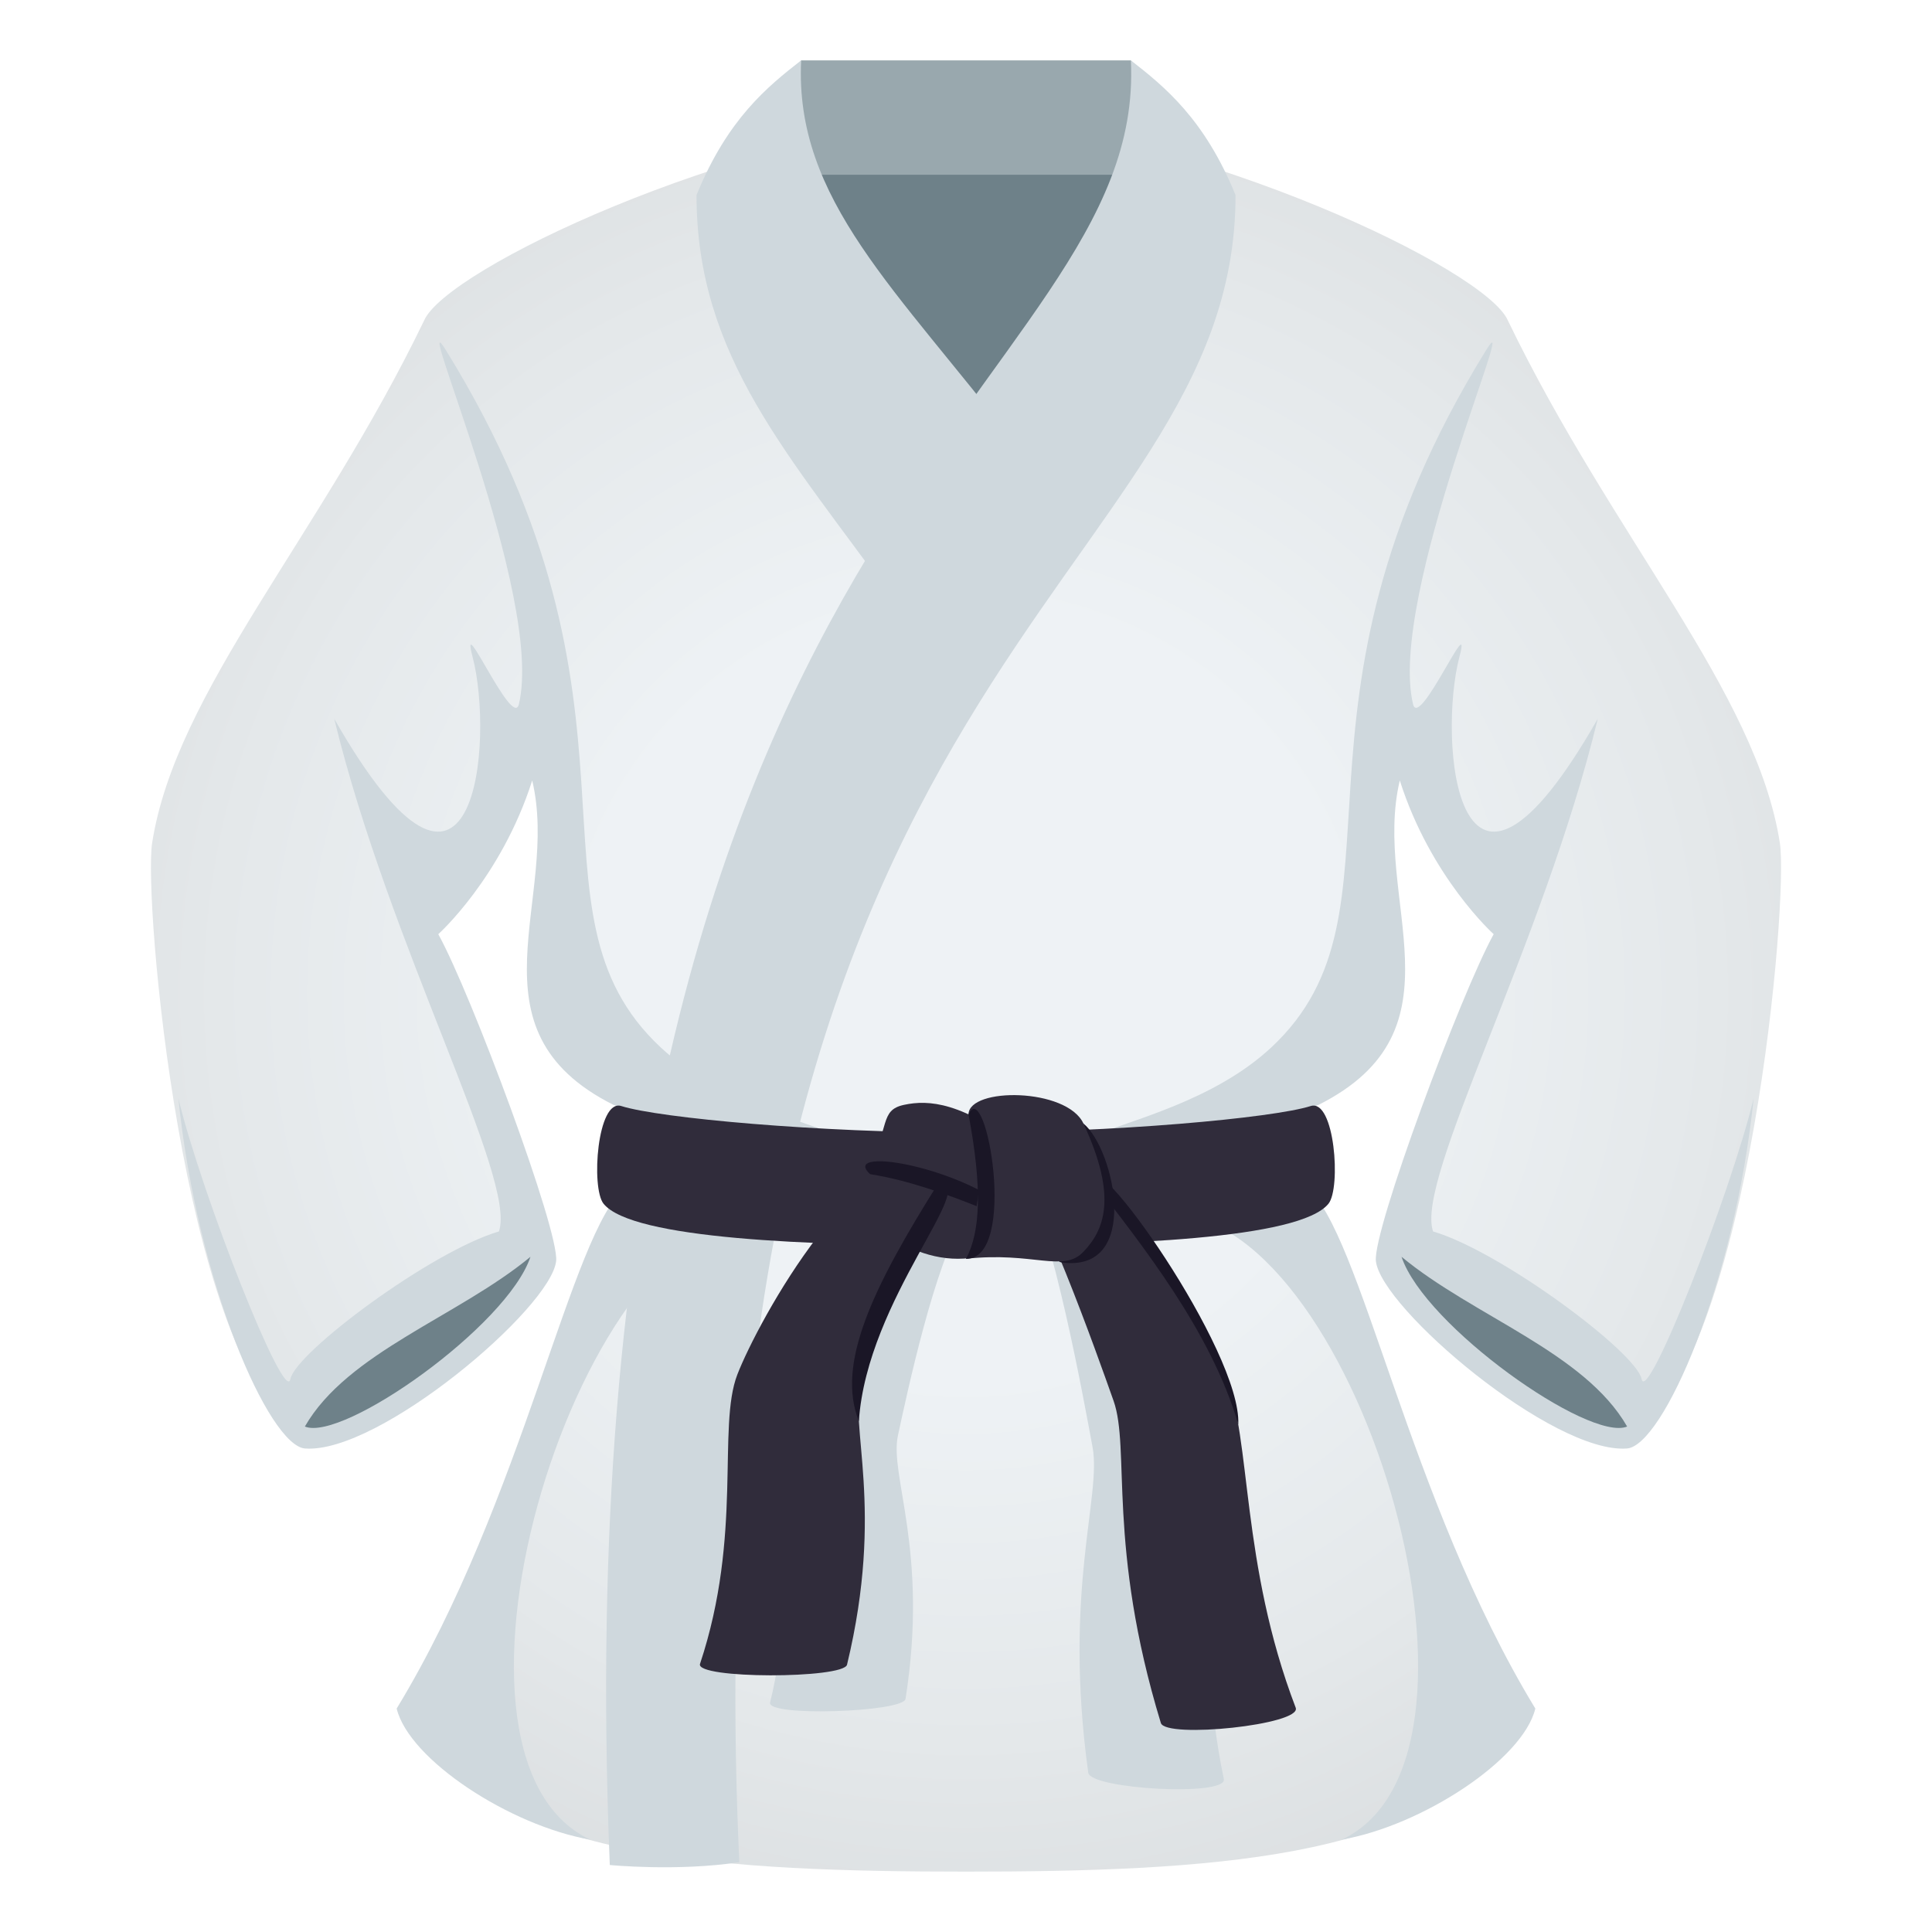 <svg enable-background="new 0 0 64 64" height="64" viewBox="0 0 64 64" width="64" xmlns="http://www.w3.org/2000/svg" xmlns:xlink="http://www.w3.org/1999/xlink"><radialGradient id="a" cx="32" cy="32.908" gradientUnits="userSpaceOnUse" r="38.397"><stop offset=".333" stop-color="#eef2f5"/><stop offset=".647" stop-color="#e4e8ea"/><stop offset="1" stop-color="#d4d7d9"/></radialGradient><path d="m58.96 27.923c-.781-5.012-5.547-10.132-9.01-17.307-.732-1.693-10.055-6.128-17.95-6.8-7.894.672-17.218 5.106-17.95 6.8-3.463 7.175-8.229 12.295-9.01 17.307-.293 1.882 1 16.694 4.723 19.47 1.41 1.051 7.955-3.736 8.336-5.541.393-1.863-3.051-7.398-3.771-11.108.809-1.665 2.861-3.17 3.449-6.609 1.027 5.374.527 10.319 4.08 13.544-2.055 3.172-4.578 14.082-7.484 19.969 2.296 3.948 9.748 4.352 17.627 4.352 7.878 0 15.331-.404 17.628-4.354-2.906-5.887-5.43-16.797-7.484-19.969 3.552-3.225 3.053-8.17 4.08-13.544.586 3.439 2.642 4.944 3.449 6.609-.72 3.71-4.165 9.245-3.771 11.108.381 1.805 6.926 6.592 8.335 5.541 3.723-2.774 5.016-17.586 4.723-19.468z" fill="url(#a)"/><path d="m14.769 11.597c-1.213-1.961 3.271 8.167 2.42 11.73-.205.86-1.977-3.237-1.535-1.571.719 2.722.125 10.306-4.582 2.055 1.834 7.553 6.059 15.25 5.455 16.982-2.238.658-6.732 4.004-6.908 4.891-.176.889-2.938-6.096-3.711-9.301.629 6.133 3.01 11.508 4.195 11.6 2.449.188 8.148-4.648 8.32-6.209.109-1.006-2.818-8.865-3.904-10.828 0 0 2.084-1.867 3.111-5.092.934 3.924-2.289 8.25 2.699 10.75.432.047 2.359 2.492.385 2.74-1.795 1.439-3.363 10.334-7.574 17.254.412 1.699 3.76 3.879 6.41 4.342-5.967-2.801-.283-21.049 5.857-20.709 7.542-3.01.296-1.977-3.521-5.535-4.873-4.542.234-11.208-7.117-23.099z" fill="#cfd8dd"/><path d="m49.231 11.597c1.212-1.961-3.271 8.167-2.422 11.73.207.86 1.979-3.237 1.537-1.571-.719 2.722-.126 10.306 4.582 2.055-1.834 7.553-6.06 15.25-5.455 16.982 2.238.658 6.732 4.004 6.908 4.891.176.889 2.937-6.096 3.711-9.301-.629 6.133-3.01 11.508-4.195 11.6-2.45.188-8.148-4.648-8.319-6.209-.11-1.006 2.817-8.865 3.902-10.828 0 0-2.083-1.867-3.11-5.092-.934 3.924 2.289 8.25-2.7 10.75-.431.047-2.358 2.492-.383 2.74 1.794 1.439 3.362 10.334 7.573 17.254-.412 1.699-3.76 3.879-6.41 4.342 5.966-2.801.283-21.049-5.857-20.709-7.541-3.01-.297-1.977 3.521-5.535 4.873-4.542-.234-11.208 7.117-23.099z" fill="#cfd8dd"/><path d="m10.099 47.256c1.412-2.459 5.088-3.648 7.473-5.623-.757 2.283-6.212 6.14-7.473 5.623z" fill="#6e8189"/><path d="m53.901 47.256c-1.412-2.459-5.088-3.648-7.473-5.623.757 2.283 6.212 6.14 7.473 5.623z" fill="#6e8189"/><path d="m37.462 2s3.016 4.05-5.463 11.814c-8.477-7.762-5.46-11.814-5.46-11.814z" fill="#99a8ae"/><path d="m37.462 5.789s3.016 4.051-5.463 11.814c-8.477-7.762-5.46-11.814-5.46-11.814z" fill="#6e8189"/><path d="m33.653 14.715c-3.927-5.129-7.34-8.094-7.114-12.715-1.11.867-2.438 1.935-3.466 4.463 0 5.367 3.078 8.609 6.538 13.432 1.344-1.725 2.527-3.602 4.042-5.18z" fill="#cfd8dd"/><path d="m20.2 61.781c-1.84-45.213 17.804-48.672 17.262-59.781 1.109.867 2.438 1.935 3.467 4.463 0 12.896-18.281 15.367-16.438 55.225-2.056.312-4.291.093-4.291.093z" fill="#cfd8dd"/><path d="m43.419 36.639c-1.261.398-6.539.881-11.419.881s-10.159-.482-11.419-.881c-.793-.252-1.012 2.715-.586 3.238.947 1.166 6.813 1.389 12.005 1.389s11.058-.223 12.006-1.389c.425-.523.206-3.49-.587-3.238z" fill="#302c3b"/><path d="m33.896 38.998c2.811-.676 5.582 6.785 6.096 8.824.514 2.041-.5 6.105.549 11.111.123.59-4.415.336-4.491-.209-.837-6.066.446-9.143.142-10.787s-1.307-7.167-2.296-8.939z" fill="#cfd8dd"/><path d="m31.948 40.35c-2.816-.574-5.51 5.43-6.002 7.074-.492 1.643.562 4.939-.436 8.975-.116.479 4.417.318 4.487-.121.774-4.896-.54-7.396-.252-8.723.286-1.326 1.233-5.782 2.203-7.205z" fill="#cfd8dd"/><g fill="#302c3b"><path d="m33.206 37.938c2.668-1.111 6.586 5.816 7.416 7.75.83 1.932.473 6.107 2.3 10.883.216.564-4.306 1.031-4.467.506-1.787-5.859-1.007-9.098-1.567-10.674-.56-1.577-2.424-6.872-3.682-8.465z"/><path d="m28.76 40.252c1.172 1.488 3.889 2.258 5.512.158.779-1.01-6.063-.857-5.512-.158z"/><path d="m31.53 38.178c-3-.715-6.43 5.613-7.104 7.354s.187 5.305-1.237 9.586c-.168.506 4.758.496 4.87.027 1.257-5.209.047-7.93.472-9.338.423-1.409 1.827-6.141 2.999-7.629z"/><path d="m28.739 38.67c.756-1.32.385-1.893 1.205-2.07.818-.176 1.942-.105 3.982 1.486.98.766.048 2.771-.532 2.32-2.413-1.881-5.009-1.115-4.655-1.736z"/></g><path d="m28.825 38.896c-1.078-.986 3.537-.195 5.131 1.645.299.346-2.6-1.25-5.131-1.645z" fill="#1a1626"/><path d="m36.209 39.141c-.104-1.457 4.921 5.615 4.811 8.047-.892-3.084-3.248-6.018-4.811-8.047z" fill="#1a1626"/><path d="m28.451 47.078c-.752-1.885.435-4.393 2.651-7.912 1.393-.01-2.378 3.844-2.651 7.912z" fill="#1a1626"/><path d="m35.89 37.217c1.039.863 1.926 4.965-.727 4.602-.607-.085 1.119-2.432.727-4.602z" fill="#1a1626"/><path d="m32 41.699c2.223-.246 3.22.475 3.89-.232.67-.703 1.155-1.781 0-4.25-.555-1.186-3.793-1.207-3.807-.303.732 1.053.297 3.135-.083 4.785z" fill="#302c3b"/><path d="m32.083 36.914c.578-1.291 1.654 4.809-.083 4.785.483-.892.538-2.373.083-4.785z" fill="#1a1626"/></svg>